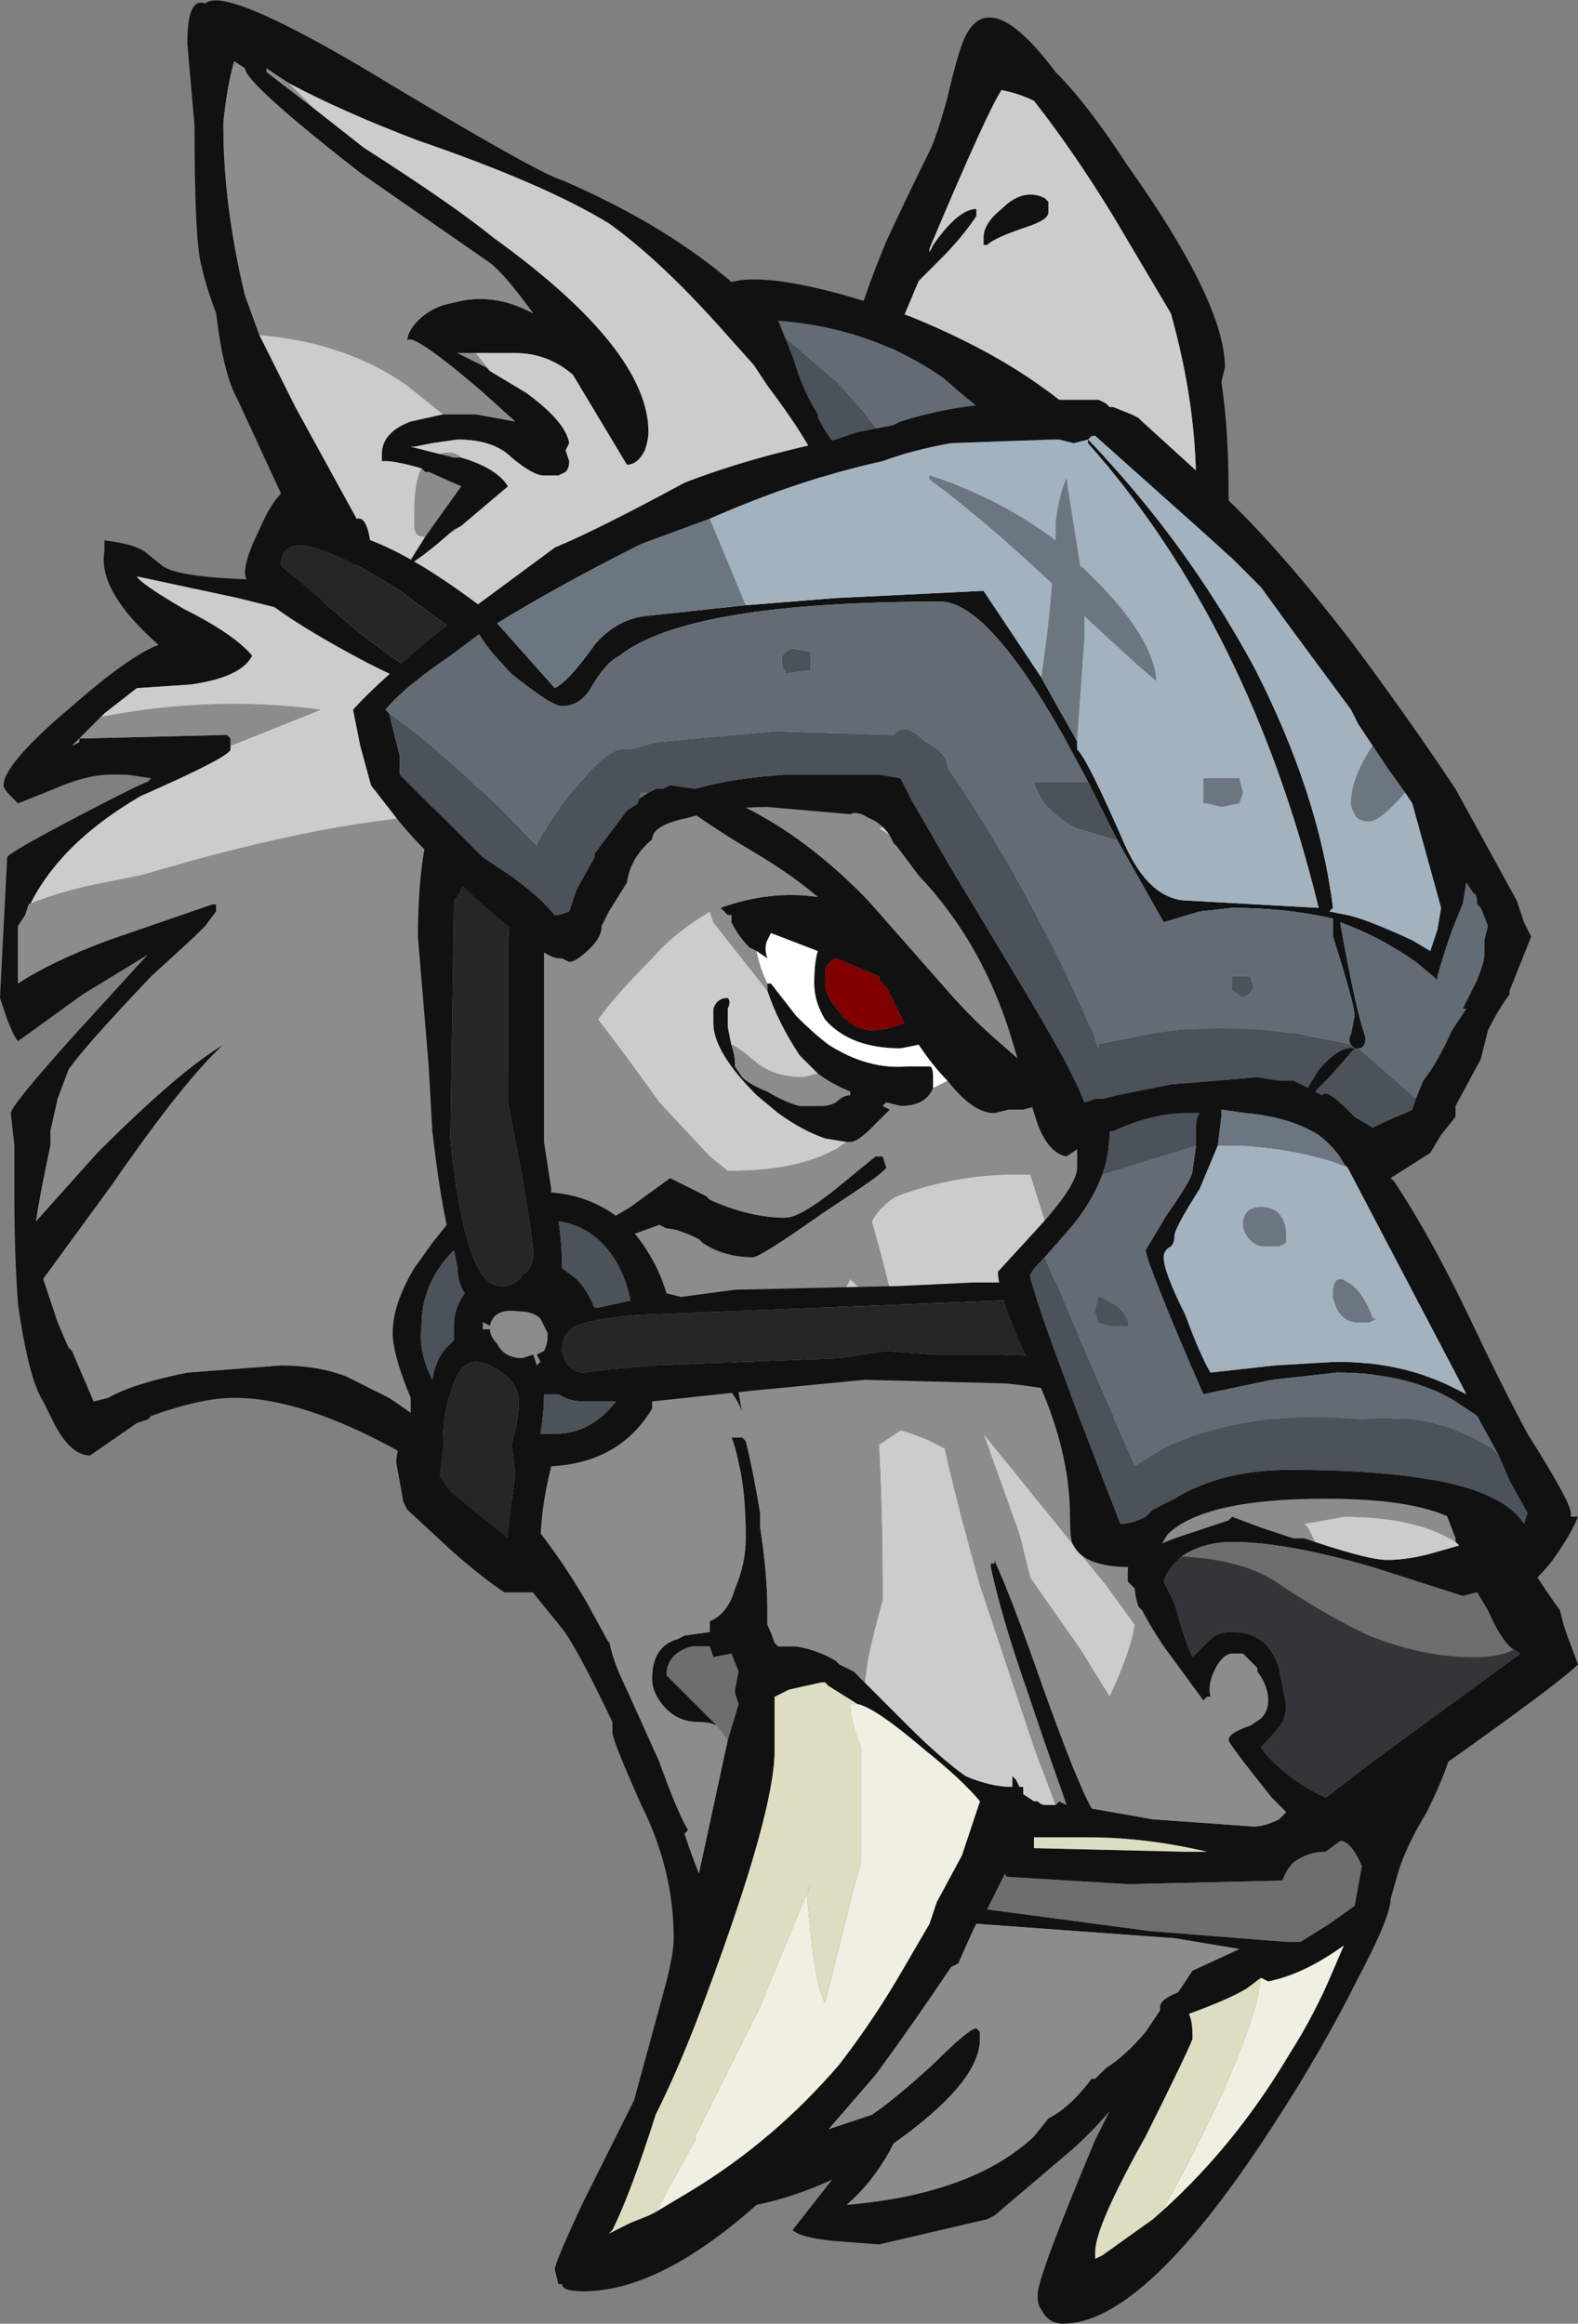 <?xml version="1.0" encoding="UTF-8" standalone="no"?>
<svg xmlns:ffdec="https://www.free-decompiler.com/flash" xmlns:xlink="http://www.w3.org/1999/xlink" ffdec:objectType="shape" height="32.25px" width="21.9px" xmlns="http://www.w3.org/2000/svg">
  <rect width="100%" height="100%" fill="#808080" stroke="none"/>
  <g transform="matrix(1.0, 0.0, 0.0, 1.0, 10.35, 30.45)">
    <path d="M2.8 -29.1 Q2.95 -29.75 3.05 -29.95 3.4 -30.65 4.3 -29.45 4.75 -29.0 5.3 -28.15 6.65 -26.25 6.65 -25.35 L6.6 -25.15 Q6.7 -24.5 6.7 -23.65 6.7 -21.95 7.0 -21.15 L8.1 -13.95 10.35 -9.6 Q10.9 -8.65 11.3 -8.1 L11.35 -7.9 11.4 -7.75 11.55 -7.35 Q11.3 -7.1 9.75 -6.0 9.65 -5.7 9.45 -5.3 9.15 -4.8 9.05 -4.45 L8.95 -4.1 Q8.95 -3.85 8.5 -3.0 8.0 -2.0 7.35 -1.0 5.55 1.8 4.4 1.8 4.2 1.8 4.1 1.6 4.05 1.55 4.05 1.4 4.05 1.15 4.85 -0.75 L5.05 -1.15 Q4.75 -0.8 4.45 -0.55 L3.45 0.3 3.35 0.35 1.85 0.7 1.2 0.65 Q0.75 0.6 0.65 0.5 L1.2 -0.2 Q0.65 0.05 0.15 0.15 -1.2 1.35 -2.25 1.35 -2.55 1.35 -2.55 1.25 L-2.6 1.25 -2.65 1.05 Q-2.65 0.95 -2.25 0.1 L-1.55 -1.3 -1.1 -2.95 Q-1.0 -3.35 -1.0 -3.55 -1.0 -4.5 -1.45 -5.4 -1.85 -6.3 -1.85 -6.4 L-1.85 -6.55 Q-2.35 -7.6 -2.55 -7.85 L-4.05 -9.7 -4.8 -10.3 Q-6.15 -11.05 -7.1 -11.05 -7.55 -11.05 -8.25 -10.8 L-8.3 -10.75 -8.45 -10.7 -9.1 -10.25 Q-9.4 -10.25 -9.65 -10.8 L-9.75 -11.0 Q-9.95 -11.3 -10.1 -12.35 -10.15 -13.05 -10.15 -13.8 L-10.15 -14.55 -10.2 -15.0 Q-10.2 -15.1 -9.35 -16.05 L-8.3 -17.2 -9.2 -16.65 -10.1 -16.0 Q-10.15 -16.05 -10.25 -16.3 L-10.35 -16.6 -10.25 -18.55 Q-10.25 -18.6 -9.4 -19.05 -8.45 -19.55 -8.3 -19.6 L-8.25 -19.65 -8.6 -19.7 -8.8 -19.7 Q-9.15 -19.7 -9.6 -19.5 L-10.1 -19.3 -10.2 -19.4 Q-10.3 -19.5 -10.3 -19.55 -10.3 -19.85 -9.35 -20.65 -8.55 -21.35 -8.15 -21.5 -9.0 -22.25 -8.9 -22.8 L-8.9 -22.95 Q-8.5 -22.9 -8.35 -22.8 L-8.1 -22.6 Q-7.85 -22.4 -6.3 -22.4 L-5.8 -22.7 Q-6.15 -22.95 -6.45 -23.6 L-7.05 -24.9 Q-7.25 -25.25 -7.35 -26.1 -7.5 -26.5 -7.55 -26.75 -7.65 -27.05 -7.65 -28.7 L-7.75 -29.85 Q-7.75 -30.5 -7.5 -30.4 -7.25 -30.65 -5.3 -29.5 -2.9 -28.05 -2.55 -27.95 -1.05 -27.3 -0.1 -26.45 L1.5 -25.8 Q1.6 -26.25 1.95 -27.1 2.3 -27.85 2.55 -28.35 2.65 -28.55 2.8 -29.1 M9.2 -16.6 L6.25 -23.7 Q6.25 -24.85 5.9 -26.1 L5.1 -27.45 Q4.55 -28.35 4.0 -29.05 3.8 -29.15 3.55 -29.2 3.35 -28.9 2.55 -27.0 L2.55 -26.95 2.6 -27.05 Q2.95 -27.55 3.2 -27.55 L3.2 -27.45 Q3.0 -27.15 2.7 -26.85 L2.4 -26.55 2.0 -25.6 3.45 -25.15 Q4.15 -24.7 4.75 -24.05 L5.65 -22.85 Q4.2 -23.9 3.1 -24.9 L0.9 -24.5 -0.35 -25.9 Q-1.2 -26.85 -1.9 -27.35 -2.8 -27.9 -4.55 -28.5 -5.6 -28.9 -6.35 -29.3 L-6.65 -29.5 -6.65 -29.45 -6.0 -28.95 -5.3 -28.4 Q-4.05 -27.6 -3.5 -27.15 -1.35 -25.6 -1.35 -24.45 -1.35 -24.35 -1.4 -24.2 -1.5 -24.0 -1.65 -24.0 L-2.4 -25.25 Q-2.75 -25.55 -3.2 -25.55 L-3.75 -25.55 -4.0 -25.55 -3.6 -25.35 -3.55 -25.3 -3.05 -25.0 Q-2.5 -24.6 -2.45 -24.3 L-2.5 -24.2 -2.45 -24.05 Q-2.45 -23.95 -2.5 -23.9 L-2.6 -23.85 -2.8 -23.85 Q-2.95 -23.85 -3.25 -24.1 -3.5 -24.35 -4.0 -24.35 L-4.35 -24.3 -4.6 -24.25 -4.65 -24.25 -4.25 -24.15 -4.05 -24.1 -3.95 -24.1 Q-3.45 -23.95 -3.3 -23.7 L-3.95 -23.15 -4.05 -23.1 Q-4.5 -22.7 -4.7 -22.6 L-4.45 -23.0 -3.95 -23.7 -4.4 -23.9 -4.45 -23.9 -4.5 -23.95 Q-4.85 -24.05 -5.0 -24.05 L-5.05 -24.05 -5.05 -24.15 Q-5.05 -24.45 -4.65 -24.6 L-4.2 -24.7 -3.75 -24.7 -3.2 -24.6 -3.7 -25.05 Q-4.7 -25.9 -4.7 -25.7 -4.7 -25.85 -4.55 -26.0 -4.35 -26.2 -4.05 -26.25 -3.5 -26.4 -2.95 -26.1 -3.35 -26.65 -3.55 -26.8 L-5.35 -28.05 Q-6.95 -29.3 -6.95 -29.5 L-7.1 -29.6 Q-7.2 -29.25 -7.25 -28.75 L-7.25 -28.7 Q-7.25 -27.6 -6.95 -26.35 L-6.75 -25.8 -6.25 -24.8 -5.4 -23.25 Q-5.25 -23.3 -5.2 -22.85 L-6.05 -21.9 -7.05 -22.15 -8.45 -22.45 Q-8.4 -22.35 -7.8 -22.0 -7.1 -21.65 -6.85 -21.35 -7.0 -21.05 -7.7 -20.95 L-8.45 -20.9 -8.9 -20.55 -8.95 -20.5 -9.35 -20.1 -9.25 -20.15 -9.25 -20.2 -7.2 -20.25 -7.15 -20.2 -7.15 -20.1 -7.15 -20.05 Q-7.15 -19.95 -8.4 -19.4 -9.6 -18.7 -10.0 -17.75 L-10.1 -17.6 -10.1 -16.8 Q-9.65 -17.1 -8.85 -17.4 L-7.4 -17.9 -7.35 -17.9 -7.35 -17.8 -7.5 -17.6 -7.65 -17.45 -8.25 -16.9 Q-9.2 -15.9 -9.4 -15.6 L-9.55 -15.2 -9.65 -14.75 -9.65 -14.55 Q-9.8 -13.85 -9.85 -13.5 L-9.0 -14.45 Q-7.85 -15.6 -7.25 -15.95 -7.8 -15.45 -8.8 -14.0 L-9.75 -12.7 -9.55 -12.1 -9.4 -11.75 -9.35 -11.7 -9.05 -11.0 -8.85 -11.05 Q-8.5 -11.25 -7.75 -11.4 L-6.45 -11.5 Q-5.95 -11.5 -5.55 -11.35 -5.25 -11.2 -4.95 -11.05 -4.5 -10.75 -4.2 -10.5 L-3.95 -10.3 Q-2.95 -9.5 -2.2 -8.2 L-1.9 -7.65 -1.9 -7.7 Q-1.85 -7.4 -1.65 -7.0 L-1.2 -6.0 Q-0.95 -5.3 -0.8 -5.05 L-0.85 -5.0 Q-0.75 -4.7 -0.65 -4.45 L-0.25 -6.3 -0.1 -6.8 -0.15 -6.95 -0.15 -7.0 -0.1 -7.25 -0.2 -7.5 -0.45 -7.45 -0.5 -7.6 -0.75 -7.6 Q-1.1 -7.5 -1.1 -7.2 L-0.4 -6.5 Q-0.5 -6.55 -0.65 -6.55 -1.0 -6.55 -1.2 -6.85 -1.3 -7.0 -1.3 -7.15 -1.3 -7.6 -0.95 -7.7 L-0.85 -7.75 -0.5 -7.8 -0.5 -7.95 Q-0.25 -8.05 -0.15 -8.4 0.0 -8.75 0.0 -9.1 0.0 -9.75 -0.1 -10.15 -0.15 -10.4 -0.2 -10.5 L-0.05 -10.5 0.0 -10.45 Q0.1 -10.05 0.2 -9.45 L0.2 -9.25 Q0.3 -8.6 0.3 -8.1 L0.3 -7.9 Q0.35 -7.8 0.4 -7.65 L0.45 -7.6 0.7 -7.6 Q1.0 -7.55 1.25 -7.4 L1.3 -7.35 1.5 -7.25 1.65 -7.1 2.25 -6.5 Q2.7 -6.05 3.05 -5.8 3.4 -5.65 3.7 -5.65 L3.7 -5.8 3.75 -5.75 3.8 -5.65 3.85 -5.65 3.85 -5.55 4.0 -5.45 4.05 -5.45 Q4.1 -5.4 4.15 -5.4 L4.3 -5.4 4.35 -5.45 4.45 -5.4 4.4 -5.55 Q4.15 -6.25 3.9 -7.0 3.55 -8.0 3.4 -8.7 L3.4 -8.75 3.45 -8.75 3.45 -8.8 Q3.7 -8.25 4.1 -7.1 4.35 -6.4 4.55 -5.9 L4.7 -5.55 4.8 -5.35 5.65 -5.2 7.05 -5.1 Q7.2 -5.1 7.4 -5.2 L7.5 -5.3 7.3 -5.5 Q6.7 -6.25 6.7 -6.3 6.7 -6.4 7.0 -6.5 L7.15 -6.6 Q7.25 -6.7 7.25 -6.85 7.25 -7.05 7.1 -7.25 L7.1 -7.3 6.9 -7.5 6.75 -7.5 Q6.65 -7.5 6.55 -7.35 6.4 -7.1 6.45 -6.9 L6.4 -6.9 6.35 -6.85 5.8 -7.6 Q5.6 -7.9 5.5 -8.1 L5.45 -8.15 Q5.4 -8.3 5.4 -8.4 L5.3 -8.5 5.3 -8.65 Q5.3 -8.75 5.4 -8.8 5.55 -8.95 5.95 -9.1 L6.7 -9.35 6.75 -9.4 7.15 -9.25 7.6 -9.1 7.75 -9.1 7.9 -9.05 Q8.65 -8.8 8.9 -8.8 9.2 -8.8 9.55 -8.9 L9.9 -9.0 9.85 -9.05 9.85 -9.1 9.6 -9.75 9.4 -10.25 6.95 -14.3 7.65 -16.35 7.85 -15.75 9.2 -16.6 M5.75 -16.75 L6.25 -16.2 4.45 -15.2 3.85 -15.05 3.65 -15.05 3.45 -15.0 Q3.15 -15.0 2.8 -15.45 2.6 -15.65 2.4 -15.95 L2.15 -15.9 Q1.45 -15.9 1.1 -16.3 0.95 -16.55 0.95 -16.8 0.95 -17.1 1.0 -17.25 L0.35 -17.5 0.3 -17.4 Q0.25 -17.3 0.3 -17.15 L0.15 -17.25 0.05 -17.3 Q-0.1 -17.45 -0.2 -17.65 L-0.2 -17.75 -0.25 -17.75 -0.35 -17.85 Q0.35 -18.1 1.0 -18.0 0.65 -18.3 0.15 -18.6 -0.95 -19.25 -1.3 -19.65 L-1.25 -19.65 Q0.3 -19.4 1.7 -17.95 L2.8 -16.7 Q3.15 -16.3 3.5 -16.0 L3.9 -15.65 5.75 -16.75 M4.2 -27.5 Q4.2 -27.4 3.9 -27.3 3.45 -27.15 3.35 -27.05 L3.3 -27.05 Q3.3 -27.0 3.3 -27.15 3.3 -27.35 3.55 -27.55 3.85 -27.85 4.15 -27.7 L4.2 -27.65 4.2 -27.5 M1.95 -16.75 L1.85 -16.85 1.85 -16.9 1.25 -17.15 Q1.15 -17.1 1.1 -17.0 L1.1 -16.8 Q1.1 -16.65 1.3 -16.4 1.5 -16.15 1.75 -16.15 1.95 -16.15 2.2 -16.25 L1.95 -16.75 M0.3 -16.8 L0.35 -16.8 0.7 -16.35 Q0.95 -16.1 1.15 -15.95 1.7 -15.6 2.25 -15.65 L2.55 -15.65 Q2.6 -15.65 2.6 -15.5 L2.6 -15.35 Q2.5 -15.1 2.15 -15.1 L1.95 -15.15 1.9 -15.1 2.0 -15.05 1.75 -14.8 Q1.55 -14.6 1.45 -14.6 L1.4 -14.6 1.1 -14.65 Q0.8 -14.75 0.45 -15.0 L0.15 -15.25 Q-0.45 -15.85 -0.45 -16.25 L-0.45 -16.45 Q-0.4 -16.6 -0.25 -16.6 -0.2 -16.55 -0.25 -16.45 L-0.25 -16.2 -0.2 -15.95 Q-0.15 -15.8 -0.15 -15.7 L-0.15 -15.65 -0.05 -15.5 Q0.05 -15.4 0.3 -15.3 0.55 -15.15 0.75 -15.1 L1.05 -15.1 Q1.15 -15.1 1.25 -15.15 1.35 -15.25 1.45 -15.25 L1.45 -15.3 Q1.2 -15.4 1.0 -15.55 L0.75 -15.8 Q0.45 -16.25 0.3 -16.7 L0.3 -16.8 M1.95 -14.25 Q1.95 -14.2 1.5 -13.9 L1.05 -13.6 Q0.2 -13.0 0.1 -13.0 -0.3 -13.0 -0.6 -13.2 L-0.65 -13.25 Q-0.95 -13.4 -1.1 -13.4 L-1.2 -13.45 -1.75 -13.25 -1.85 -13.55 -1.6 -13.7 -1.05 -14.1 -0.55 -13.85 -0.5 -13.8 Q0.05 -13.55 0.55 -13.55 0.75 -13.55 1.25 -13.95 L1.8 -14.4 1.9 -14.4 1.95 -14.25 M4.3 -13.2 L6.2 -14.2 5.45 -14.2 5.35 -14.2 5.35 -14.1 4.95 -12.8 Q5.2 -12.4 5.2 -12.1 L5.05 -10.1 4.95 -10.9 4.95 -11.8 4.9 -11.9 4.65 -12.6 4.4 -12.85 4.3 -13.2 M10.6 -7.6 Q10.45 -7.75 10.3 -8.1 L10.15 -8.35 9.95 -8.3 8.7 -8.7 Q7.5 -9.05 6.75 -9.05 6.35 -9.05 6.05 -8.85 L5.95 -8.75 Q5.85 -8.65 5.8 -8.5 L5.95 -8.2 Q6.1 -7.65 6.2 -7.45 L6.45 -7.7 Q6.55 -7.8 6.75 -7.8 7.25 -7.8 7.4 -7.3 L7.5 -6.8 Q7.5 -6.65 7.45 -6.55 7.35 -6.4 7.15 -6.2 7.35 -5.9 7.85 -5.6 L8.05 -5.5 8.7 -6.0 10.75 -7.5 10.6 -7.6 M-0.2 -11.6 L-0.15 -11.4 -0.05 -10.85 Q-0.1 -11.0 -0.25 -11.2 L-0.3 -11.35 -0.3 -11.6 -0.2 -11.6 M1.55 -6.8 L1.15 -7.05 1.1 -7.1 1.05 -7.1 0.6 -7.0 0.4 -6.9 0.4 -6.15 Q0.4 -5.3 -0.55 -2.75 -0.9 -1.8 -1.25 -1.1 -1.6 0.0 -1.85 0.5 L-1.9 0.55 -1.6 0.4 -1.35 0.3 -1.25 0.25 -0.75 -0.05 Q0.4 -0.75 1.3 -1.8 1.8 -2.45 2.2 -3.15 L2.55 -3.75 2.65 -4.05 3.0 -4.7 3.25 -5.45 Q3.0 -5.75 2.5 -6.15 1.8 -6.75 1.55 -6.8 M4.0 -4.8 L6.1 -4.75 6.4 -4.75 Q5.55 -4.95 4.75 -4.95 L4.0 -4.95 4.0 -4.8 M3.15 -3.65 L2.95 -3.2 2.85 -3.15 Q2.35 -2.4 1.8 -1.65 L1.15 -0.9 1.75 -1.1 Q2.05 -1.3 2.6 -1.8 3.1 -2.3 3.2 -2.3 L3.25 -2.25 3.25 -2.15 Q3.25 -1.55 2.05 -0.7 L2.0 -0.6 Q1.75 -0.15 1.4 0.15 3.15 0.0 4.0 -0.8 L4.2 -1.05 Q4.5 -1.2 4.8 -1.6 L4.85 -1.6 5.0 -1.75 Q5.25 -1.9 5.55 -2.25 L5.75 -2.55 5.75 -2.6 Q5.75 -2.7 6.0 -2.8 L6.2 -3.1 6.85 -3.4 5.95 -3.55 3.2 -3.75 3.15 -3.65 M3.6 -4.45 L3.35 -3.95 5.6 -3.65 7.5 -3.5 7.7 -3.5 8.1 -3.75 8.45 -4.0 8.55 -4.55 Q8.4 -4.9 8.25 -4.9 L8.05 -4.75 Q7.8 -4.75 7.6 -4.6 7.5 -4.5 7.45 -4.35 L5.3 -4.3 3.65 -4.4 Q3.6 -4.4 3.6 -4.45 M5.65 0.35 Q6.75 -0.6 7.55 -1.95 7.9 -2.5 8.15 -3.1 L8.3 -3.45 Q7.75 -3.05 7.25 -2.95 L7.15 -3.0 6.95 -2.85 Q6.7 -2.7 6.15 -2.5 6.2 -2.4 6.2 -2.2 L6.2 -2.15 Q6.1 -1.9 5.55 -0.8 4.85 0.45 4.85 0.8 4.85 1.15 4.85 0.9 L4.95 0.85 5.65 0.35" fill="#111111" fill-rule="evenodd" stroke="none"/>
    <path d="M-6.35 -29.3 Q-5.6 -28.9 -4.55 -28.5 -2.8 -27.9 -1.9 -27.35 -1.2 -26.85 -0.35 -25.9 L0.9 -24.5 3.1 -24.9 Q4.2 -23.9 5.65 -22.85 L4.75 -24.05 Q4.15 -24.7 3.45 -25.15 L2.0 -25.6 2.4 -26.55 2.7 -26.85 Q3.0 -27.15 3.2 -27.45 L3.2 -27.55 Q2.95 -27.55 2.6 -27.05 L2.55 -26.95 2.55 -27.0 Q3.35 -28.9 3.55 -29.2 3.8 -29.15 4.0 -29.05 4.55 -28.35 5.1 -27.45 L5.9 -26.1 Q6.25 -24.85 6.25 -23.7 L9.2 -16.6 7.85 -15.75 7.65 -16.35 6.25 -16.2 5.75 -16.75 2.65 -18.3 Q2.35 -18.65 1.85 -18.95 L2.1 -19.05 -1.95 -20.15 -2.45 -18.6 Q-2.9 -18.6 -3.3 -15.55 L-3.6 -17.75 -3.7 -18.0 -3.55 -19.15 Q-5.15 -19.2 -7.7 -18.5 L-8.4 -18.3 -8.9 -18.2 Q-9.45 -18.1 -9.95 -17.9 L-10.0 -17.75 Q-9.6 -18.7 -8.4 -19.4 -7.15 -19.95 -7.15 -20.05 L-7.15 -20.1 -5.9 -20.6 Q-7.4 -20.8 -8.95 -20.5 L-8.9 -20.55 -8.45 -20.9 -7.7 -20.95 Q-7.0 -21.05 -6.85 -21.35 -7.1 -21.65 -7.8 -22.0 -8.4 -22.35 -8.45 -22.45 L-7.05 -22.15 -6.05 -21.9 -5.2 -22.85 Q-5.25 -23.3 -5.4 -23.25 L-6.25 -24.8 -6.75 -25.8 Q-5.55 -25.7 -4.7 -25.1 L-4.2 -24.7 -4.65 -24.6 Q-5.05 -24.45 -5.05 -24.15 L-5.05 -24.05 -5.0 -24.05 Q-4.85 -24.05 -4.5 -23.95 -4.6 -23.75 -4.6 -23.35 L-4.6 -23.15 Q-4.6 -23.0 -4.45 -23.0 L-4.7 -22.6 Q-4.5 -22.7 -4.05 -23.1 L-4.1 -23.05 -3.95 -23.15 -3.3 -23.7 Q-3.45 -23.95 -3.95 -24.1 L-4.05 -24.1 -3.95 -24.1 Q-4.05 -24.2 -4.25 -24.15 L-4.65 -24.25 -4.6 -24.25 -4.35 -24.3 -4.0 -24.35 Q-3.5 -24.35 -3.25 -24.1 -2.95 -23.85 -2.8 -23.85 L-2.6 -23.85 -2.5 -23.9 Q-2.45 -23.95 -2.45 -24.05 L-2.5 -24.2 -2.45 -24.3 Q-2.5 -24.6 -3.05 -25.0 L-3.55 -25.3 -3.75 -25.55 -3.2 -25.55 Q-2.75 -25.55 -2.4 -25.25 L-1.65 -24.0 Q-1.5 -24.0 -1.4 -24.2 -1.35 -24.35 -1.35 -24.45 -1.35 -25.6 -3.5 -27.15 -4.05 -27.6 -5.3 -28.4 L-6.0 -28.95 -6.35 -29.3 M4.2 -27.5 L4.2 -27.65 4.15 -27.7 Q3.85 -27.85 3.55 -27.55 3.3 -27.35 3.3 -27.15 3.3 -27.0 3.3 -27.05 L3.35 -27.05 Q3.45 -27.15 3.9 -27.3 4.2 -27.4 4.2 -27.5 M1.85 -16.9 L1.85 -16.85 1.95 -16.75 1.85 -16.85 1.85 -16.9 M0.3 -16.7 Q0.45 -16.25 0.75 -15.8 L1.0 -15.55 0.8 -15.5 Q0.4 -15.5 0.15 -15.7 -0.15 -15.95 -0.2 -15.95 L-0.25 -16.2 -0.25 -16.45 Q-0.2 -16.55 -0.25 -16.6 -0.4 -16.6 -0.45 -16.45 L-0.45 -16.25 Q-0.45 -15.85 0.15 -15.25 L0.45 -15.0 Q0.8 -14.75 1.1 -14.65 L1.4 -14.6 1.25 -14.5 Q0.7 -14.2 -0.2 -14.2 L-0.25 -14.2 -0.5 -14.4 -1.2 -15.15 Q-1.7 -15.85 -2.05 -16.3 -1.8 -16.65 -1.3 -17.15 -1.0 -17.5 -0.5 -17.8 L-0.45 -17.65 0.3 -16.7 M6.2 -14.2 L6.95 -14.3 9.4 -10.25 5.35 -14.1 5.35 -14.2 5.45 -14.2 6.2 -14.2 M7.9 -9.05 L7.8 -9.25 7.75 -9.3 8.3 -9.4 Q9.3 -9.4 9.85 -9.05 L9.9 -9.0 9.55 -8.9 Q9.2 -8.8 8.9 -8.8 8.65 -8.8 7.9 -9.05 M4.95 -11.8 L4.55 -11.9 Q3.95 -12.05 3.2 -12.05 L2.05 -12.35 1.9 -12.95 1.75 -13.5 Q1.8 -13.6 1.9 -13.7 2.0 -13.8 2.1 -13.85 2.9 -14.15 3.75 -14.15 L3.95 -14.15 4.2 -13.35 4.3 -13.2 4.4 -12.85 Q4.7 -11.9 4.9 -11.9 L4.95 -11.8 M3.15 -10.7 L3.15 -10.7 M-0.2 -11.6 L0.1 -11.7 Q1.2 -12.1 1.45 -12.7 L1.85 -12.3 -0.15 -11.4 -0.2 -11.6 M-0.3 -11.35 L-0.3 -11.6 -0.3 -11.35 M1.65 -7.1 L1.7 -7.45 Q1.75 -7.7 1.9 -8.25 1.9 -9.45 1.85 -10.35 L1.85 -10.4 Q2.0 -10.5 2.15 -10.6 2.5 -10.5 2.75 -10.35 L2.75 -10.4 Q2.9 -9.7 3.25 -8.45 L4.0 -6.2 4.3 -5.4 4.15 -5.4 Q4.1 -5.4 4.05 -5.45 L4.0 -5.45 3.85 -5.55 3.85 -5.65 3.8 -5.65 3.75 -5.75 3.7 -5.8 3.7 -5.65 Q3.4 -5.65 3.05 -5.8 2.7 -6.05 2.25 -6.5 L1.65 -7.1 M3.8 -9.15 L3.3 -10.55 5.0 -8.45 5.4 -7.9 Q5.35 -7.55 5.05 -6.9 L4.65 -7.55 3.95 -8.55 3.8 -9.15" fill="#cccccc" fill-rule="evenodd" stroke="none"/>
    <path d="M1.85 -16.9 L1.85 -16.85 1.95 -16.75 2.2 -16.25 Q1.95 -16.15 1.75 -16.15 1.5 -16.15 1.3 -16.4 1.1 -16.65 1.1 -16.8 L1.1 -17.0 Q1.15 -17.1 1.25 -17.15 L1.85 -16.9" fill="#800000" fill-rule="evenodd" stroke="none"/>
    <path d="M-6.35 -29.3 L-6.0 -28.95 -6.65 -29.45 -6.65 -29.5 -6.35 -29.3 M-3.75 -25.55 L-3.55 -25.3 -3.6 -25.35 -4.0 -25.55 -3.75 -25.55 M-4.25 -24.15 Q-4.05 -24.2 -3.95 -24.1 L-4.05 -24.1 -4.25 -24.15 M-3.95 -23.15 L-4.1 -23.05 -4.05 -23.1 -3.95 -23.15 M-4.45 -23.0 Q-4.6 -23.0 -4.6 -23.15 L-4.6 -23.35 Q-4.6 -23.75 -4.5 -23.95 L-4.45 -23.9 -4.4 -23.9 -3.95 -23.7 -4.45 -23.0 M-4.2 -24.7 L-4.7 -25.1 Q-5.55 -25.7 -6.75 -25.8 L-6.95 -26.35 Q-7.25 -27.6 -7.25 -28.7 L-7.25 -28.75 Q-7.2 -29.25 -7.1 -29.6 L-6.95 -29.5 Q-6.95 -29.3 -5.35 -28.05 L-3.55 -26.8 Q-3.35 -26.65 -2.95 -26.1 -3.5 -26.4 -4.05 -26.25 -4.35 -26.2 -4.55 -26.0 -4.7 -25.85 -4.7 -25.7 -4.7 -25.9 -3.7 -25.05 L-3.2 -24.6 -3.75 -24.7 -4.2 -24.7 M-8.95 -20.5 Q-7.4 -20.8 -5.9 -20.6 L-7.15 -20.1 -7.15 -20.2 -7.2 -20.25 -9.25 -20.2 -9.25 -20.15 -9.35 -20.1 -8.95 -20.5 M-10.0 -17.75 L-9.95 -17.9 Q-9.45 -18.1 -8.9 -18.2 L-8.4 -18.3 -7.7 -18.5 Q-5.15 -19.2 -3.55 -19.15 L-3.7 -18.0 -3.6 -17.75 -3.3 -15.55 Q-2.9 -18.6 -2.45 -18.6 L-1.95 -20.15 2.1 -19.05 1.85 -18.95 Q2.35 -18.65 2.65 -18.3 L5.75 -16.75 3.9 -15.65 3.5 -16.0 Q3.15 -16.3 2.8 -16.7 L1.7 -17.95 Q0.3 -19.4 -1.25 -19.65 L-1.3 -19.65 Q-0.95 -19.25 0.15 -18.6 0.65 -18.3 1.0 -18.0 0.35 -18.1 -0.35 -17.85 L-0.25 -17.75 -0.2 -17.75 -0.2 -17.65 Q-0.1 -17.45 0.05 -17.3 L0.15 -17.25 Q0.2 -17.0 0.3 -16.8 L0.3 -16.7 -0.45 -17.65 -0.5 -17.8 Q-1.0 -17.5 -1.3 -17.15 -1.8 -16.65 -2.05 -16.3 -1.7 -15.85 -1.2 -15.15 L-0.5 -14.4 -0.25 -14.2 -0.2 -14.2 Q0.7 -14.2 1.25 -14.5 L1.4 -14.6 1.45 -14.6 Q1.55 -14.6 1.75 -14.8 L2.0 -15.05 1.9 -15.1 1.95 -15.15 2.15 -15.1 Q2.5 -15.1 2.6 -15.35 2.7 -15.4 2.8 -15.45 3.15 -15.0 3.45 -15.0 L3.65 -15.05 3.85 -15.05 4.45 -15.2 6.25 -16.2 7.65 -16.35 6.95 -14.3 6.2 -14.2 4.3 -13.2 4.2 -13.35 3.95 -14.15 3.75 -14.15 Q2.9 -14.15 2.1 -13.85 2.0 -13.8 1.9 -13.7 1.8 -13.6 1.75 -13.5 L1.9 -12.95 2.05 -12.35 3.2 -12.05 Q3.95 -12.05 4.55 -11.9 L4.95 -11.8 4.95 -10.9 5.05 -10.1 5.2 -12.1 Q5.2 -12.4 4.95 -12.8 L5.35 -14.1 9.4 -10.25 9.6 -9.75 9.85 -9.1 9.85 -9.05 Q9.3 -9.4 8.3 -9.4 L7.75 -9.3 7.8 -9.25 7.9 -9.05 7.75 -9.1 7.6 -9.1 7.15 -9.25 6.75 -9.4 6.7 -9.35 5.95 -9.1 Q5.55 -8.95 5.4 -8.8 5.3 -8.75 5.3 -8.65 L5.3 -8.5 5.4 -8.4 Q5.4 -8.3 5.45 -8.15 L5.5 -8.1 Q5.6 -7.9 5.8 -7.6 L6.35 -6.85 6.4 -6.9 6.45 -6.9 Q6.4 -7.1 6.55 -7.35 6.65 -7.5 6.75 -7.5 L6.9 -7.5 7.1 -7.3 7.1 -7.25 Q7.25 -7.05 7.25 -6.85 7.25 -6.7 7.15 -6.6 L7.0 -6.5 Q6.7 -6.4 6.7 -6.3 6.7 -6.25 7.3 -5.5 L7.5 -5.3 7.4 -5.2 Q7.2 -5.1 7.05 -5.1 L5.65 -5.2 4.8 -5.35 4.7 -5.55 4.55 -5.9 Q4.35 -6.4 4.1 -7.1 3.7 -8.25 3.45 -8.8 L3.45 -8.75 3.4 -8.75 3.4 -8.7 Q3.55 -8.0 3.9 -7.0 4.15 -6.25 4.4 -5.55 L4.45 -5.4 4.35 -5.45 4.3 -5.4 4.0 -6.2 3.25 -8.45 Q2.9 -9.7 2.75 -10.4 L2.75 -10.35 Q2.5 -10.5 2.15 -10.6 2.0 -10.5 1.85 -10.4 L1.85 -10.35 Q1.9 -9.45 1.9 -8.25 1.75 -7.7 1.7 -7.45 L1.65 -7.1 1.5 -7.25 1.3 -7.35 1.25 -7.4 Q1.0 -7.55 0.7 -7.6 L0.45 -7.6 0.4 -7.65 Q0.35 -7.8 0.3 -7.9 L0.3 -8.1 Q0.3 -8.6 0.2 -9.25 L0.2 -9.45 Q0.1 -10.05 0.0 -10.45 L-0.05 -10.5 -0.2 -10.5 Q-0.15 -10.4 -0.1 -10.15 0.0 -9.75 0.0 -9.1 0.0 -8.75 -0.15 -8.4 -0.25 -8.05 -0.5 -7.95 L-0.5 -7.8 -0.85 -7.75 -0.95 -7.7 Q-1.3 -7.6 -1.3 -7.15 -1.3 -7.0 -1.2 -6.85 -1.0 -6.55 -0.65 -6.55 -0.5 -6.55 -0.4 -6.5 L-0.25 -6.3 -0.65 -4.45 Q-0.75 -4.7 -0.85 -5.0 L-0.8 -5.05 Q-0.95 -5.3 -1.2 -6.0 L-1.65 -7.0 Q-1.85 -7.4 -1.9 -7.7 L-1.9 -7.65 -2.2 -8.2 Q-2.95 -9.5 -3.95 -10.3 L-4.2 -10.5 Q-4.5 -10.75 -4.95 -11.05 -5.25 -11.2 -5.55 -11.35 -5.95 -11.5 -6.45 -11.5 L-7.75 -11.4 Q-8.5 -11.25 -8.85 -11.05 L-9.05 -11.0 -9.35 -11.7 -9.4 -11.75 -9.55 -12.1 -9.75 -12.7 -8.8 -14.0 Q-7.8 -15.45 -7.25 -15.95 -7.85 -15.6 -9.0 -14.45 L-9.85 -13.5 Q-9.8 -13.85 -9.65 -14.55 L-9.65 -14.75 -9.55 -15.2 -9.4 -15.6 Q-9.2 -15.9 -8.25 -16.9 L-7.65 -17.45 -7.5 -17.6 -7.35 -17.8 -7.35 -17.9 -7.4 -17.9 -8.85 -17.4 Q-9.65 -17.1 -10.1 -16.8 L-10.1 -17.6 -10.0 -17.75 M7.85 -15.75 L9.2 -16.6 7.85 -15.75 M1.0 -15.55 Q1.2 -15.4 1.45 -15.3 L1.45 -15.25 Q1.35 -15.25 1.25 -15.15 1.15 -15.1 1.05 -15.1 L0.75 -15.1 Q0.55 -15.15 0.3 -15.3 0.05 -15.4 -0.05 -15.5 L-0.15 -15.65 -0.15 -15.7 Q-0.15 -15.8 -0.2 -15.95 -0.15 -15.95 0.15 -15.7 0.4 -15.5 0.8 -15.5 L1.0 -15.55 M1.95 -14.25 L1.9 -14.4 1.8 -14.4 1.25 -13.95 Q0.75 -13.55 0.55 -13.55 0.05 -13.55 -0.5 -13.8 L-0.55 -13.85 -1.05 -14.1 -1.6 -13.7 -1.85 -13.55 -1.75 -13.25 -1.2 -13.45 -1.1 -13.4 Q-0.95 -13.4 -0.65 -13.25 L-0.6 -13.2 Q-0.3 -13.0 0.1 -13.0 0.2 -13.0 1.05 -13.6 L1.5 -13.9 Q1.95 -14.2 1.95 -14.25 M5.45 -14.2 L5.35 -14.2 5.45 -14.2 M4.4 -12.85 L4.65 -12.6 4.9 -11.9 Q4.7 -11.9 4.4 -12.85 M3.15 -10.7 L3.15 -10.7 M-0.15 -11.4 L1.85 -12.3 1.45 -12.7 Q1.2 -12.1 0.1 -11.7 L-0.2 -11.6 -0.3 -11.6 -0.3 -11.35 -0.25 -11.2 Q-0.1 -11.0 -0.05 -10.85 L-0.15 -11.4 M3.8 -9.15 L3.95 -8.55 4.65 -7.55 5.05 -6.9 Q5.35 -7.55 5.4 -7.9 L5.0 -8.45 3.3 -10.55 3.8 -9.15 M3.15 -3.65 L3.2 -3.75 5.95 -3.55 6.85 -3.4 6.2 -3.1 6.0 -2.8 Q5.75 -2.7 5.75 -2.6 L5.75 -2.55 5.55 -2.25 Q5.25 -1.9 5.0 -1.75 L4.85 -1.6 4.8 -1.6 Q4.5 -1.2 4.2 -1.05 L4.0 -0.8 Q3.15 0.0 1.4 0.15 1.75 -0.15 2.0 -0.6 L2.05 -0.7 Q3.25 -1.55 3.25 -2.15 L3.25 -2.25 3.2 -2.3 Q3.1 -2.3 2.6 -1.8 2.05 -1.3 1.75 -1.1 L1.15 -0.9 1.8 -1.65 Q2.35 -2.4 2.85 -3.15 L2.95 -3.2 3.15 -3.65" fill="#8c8c8c" fill-rule="evenodd" stroke="none"/>
    <path d="M0.15 -17.25 L0.3 -17.15 Q0.25 -17.3 0.3 -17.4 L0.35 -17.5 1.0 -17.25 Q0.95 -17.1 0.95 -16.8 0.95 -16.55 1.1 -16.3 1.45 -15.9 2.15 -15.9 L2.4 -15.95 Q2.6 -15.65 2.8 -15.45 2.7 -15.4 2.6 -15.35 L2.6 -15.5 Q2.6 -15.65 2.55 -15.65 L2.25 -15.65 Q1.7 -15.6 1.15 -15.95 0.95 -16.1 0.7 -16.35 L0.35 -16.8 0.3 -16.8 Q0.2 -17.0 0.15 -17.25" fill="#ffffff" fill-rule="evenodd" stroke="none"/>
    <path d="M6.05 -8.85 Q6.35 -9.05 6.75 -9.05 7.5 -9.05 8.7 -8.7 L9.95 -8.3 10.15 -8.35 10.3 -8.1 Q10.45 -7.75 10.6 -7.6 L10.65 -7.55 Q10.45 -7.45 10.1 -7.45 9.4 -7.45 8.65 -7.75 8.1 -8.0 7.35 -8.5 6.9 -8.8 6.05 -8.85 M-0.4 -6.5 L-1.1 -7.2 Q-1.1 -7.5 -0.75 -7.6 L-0.5 -7.6 -0.45 -7.45 -0.2 -7.5 -0.1 -7.25 -0.15 -7.0 -0.15 -6.95 -0.1 -6.8 -0.25 -6.3 -0.4 -6.5 M3.6 -4.45 Q3.6 -4.4 3.65 -4.4 L5.3 -4.3 7.45 -4.35 Q7.5 -4.5 7.6 -4.6 7.8 -4.75 8.05 -4.75 L8.25 -4.9 Q8.4 -4.9 8.55 -4.55 L8.45 -4.0 8.1 -3.75 7.7 -3.5 7.5 -3.5 5.6 -3.65 3.35 -3.95 3.6 -4.45" fill="#6e6e6e" fill-rule="evenodd" stroke="none"/>
    <path d="M-1.25 0.25 L-0.7 -0.75 -0.7 -0.8 Q-0.25 -1.7 0.2 -2.6 L0.9 -4.3 0.85 -4.15 Q0.95 -2.9 1.1 -2.65 L1.5 -4.25 1.6 -4.6 1.6 -6.2 Q1.45 -6.55 1.45 -6.8 L1.55 -6.8 Q1.8 -6.75 2.5 -6.15 3.0 -5.75 3.25 -5.45 L3.0 -4.7 2.65 -4.05 2.55 -3.75 2.2 -3.15 Q1.8 -2.45 1.3 -1.8 0.4 -0.75 -0.75 -0.05 L-1.25 0.25 M7.15 -3.0 L7.25 -2.95 Q7.75 -3.05 8.3 -3.45 L8.15 -3.1 Q7.9 -2.5 7.55 -1.95 6.75 -0.6 5.65 0.35 L5.8 0.2 Q6.8 -1.6 7.1 -2.7 L7.15 -3.0" fill="#efefe2" fill-rule="evenodd" stroke="none"/>
    <path d="M-1.25 0.25 L-1.35 0.3 -1.6 0.4 -1.9 0.55 -1.85 0.5 Q-1.6 0.0 -1.25 -1.1 -0.9 -1.8 -0.55 -2.75 0.4 -5.3 0.4 -6.15 L0.4 -6.9 0.6 -7.0 1.05 -7.1 1.1 -7.1 1.15 -7.05 1.55 -6.8 1.45 -6.8 Q1.45 -6.55 1.6 -6.2 L1.6 -4.6 1.5 -4.25 1.1 -2.65 Q0.95 -2.9 0.85 -4.15 L0.9 -4.3 0.2 -2.6 Q-0.25 -1.7 -0.7 -0.8 L-0.7 -0.75 -1.25 0.25 M4.0 -4.8 L4.0 -4.95 4.75 -4.95 Q5.55 -4.95 6.4 -4.75 L6.1 -4.75 4.0 -4.8 M7.15 -3.0 L7.1 -2.7 Q6.8 -1.6 5.8 0.2 L5.65 0.35 4.95 0.85 4.85 0.9 Q4.85 1.15 4.85 0.8 4.85 0.45 5.55 -0.8 6.1 -1.9 6.2 -2.15 L6.2 -2.2 Q6.2 -2.4 6.15 -2.5 6.7 -2.7 6.95 -2.85 L7.15 -3.0" fill="#ddddc1" fill-rule="evenodd" stroke="none"/>
    <path d="M6.05 -8.85 Q6.9 -8.8 7.35 -8.5 8.1 -8.0 8.65 -7.75 9.4 -7.45 10.1 -7.45 10.45 -7.45 10.65 -7.55 L10.6 -7.6 10.75 -7.5 8.7 -6.0 8.05 -5.5 7.85 -5.6 Q7.35 -5.9 7.15 -6.2 7.35 -6.4 7.45 -6.55 7.5 -6.65 7.5 -6.8 L7.4 -7.3 Q7.25 -7.8 6.75 -7.8 6.55 -7.8 6.45 -7.7 L6.2 -7.45 Q6.1 -7.65 5.95 -8.2 L5.8 -8.5 Q5.85 -8.65 5.95 -8.75 L6.05 -8.85" fill="#353438" fill-rule="evenodd" stroke="none"/>
    <path d="M2.3 -26.05 Q3.4 -25.6 4.15 -25.05 5.0 -24.45 5.0 -23.9 L1.05 -23.8 Q1.05 -24.1 0.3 -25.1 -0.4 -26.15 -0.4 -26.3 -0.4 -26.65 0.45 -26.55 1.2 -26.45 2.3 -26.05 M2.5 -23.6 L4.2 -24.15 Q3.65 -24.4 2.75 -25.2 1.75 -25.9 0.45 -26.0 L0.55 -25.75 0.65 -25.5 Q0.8 -25.0 1.0 -24.7 L1.0 -24.65 Q1.55 -23.65 2.5 -23.6 M7.45 -11.95 L5.1 -11.0 Q4.15 -11.2 3.6 -11.25 L1.65 -11.3 0.1 -11.15 -1.3 -11.0 -1.3 -10.9 Q-1.75 -10.15 -2.7 -10.1 -2.85 -9.5 -2.85 -9.0 -2.85 -8.95 -2.9 -8.85 L-2.7 -8.65 -2.9 -8.35 -3.35 -8.35 Q-3.65 -8.55 -4.05 -8.9 L-4.7 -9.5 -4.75 -9.6 -4.85 -10.15 -4.85 -10.2 -4.75 -10.75 -4.65 -10.6 -4.65 -11.05 Q-4.9 -11.65 -4.9 -11.95 -4.9 -12.35 -4.6 -12.85 L-4.35 -13.2 -4.15 -13.45 Q-4.25 -13.9 -4.35 -14.75 L-4.4 -15.65 -4.55 -17.45 Q-4.55 -18.9 -4.15 -19.65 L-2.8 -19.15 -2.8 -14.6 -2.7 -13.95 -2.7 -13.9 Q-2.05 -13.85 -1.6 -13.4 -1.25 -13.0 -1.1 -12.5 L-0.9 -12.45 -0.15 -12.55 2.05 -12.6 2.1 -12.6 3.15 -12.65 5.2 -12.65 5.6 -12.4 3.55 -12.4 -1.5 -12.2 Q-2.1 -12.15 -2.35 -12.05 -2.55 -11.95 -2.55 -11.7 L-2.5 -11.55 Q-2.4 -11.4 -2.25 -11.4 L-1.85 -11.45 -1.25 -11.5 1.3 -11.6 1.95 -11.7 2.6 -11.65 3.55 -11.65 6.3 -11.55 7.45 -11.95 M-5.35 -23.0 Q-4.7 -22.8 -3.7 -22.05 L-3.2 -20.45 Q-3.65 -20.45 -5.25 -21.25 -6.95 -22.15 -6.95 -22.5 -6.95 -22.7 -6.75 -23.1 -6.6 -23.45 -6.45 -23.6 -6.0 -23.95 -5.75 -23.55 -5.45 -23.05 -5.35 -23.0 M-3.75 -18.95 Q-3.9 -18.05 -4.05 -17.95 L-4.1 -14.65 Q-4.05 -14.1 -3.95 -13.6 -3.75 -12.6 -3.4 -12.6 -3.2 -12.6 -3.1 -12.75 -2.95 -12.85 -2.95 -13.05 -2.95 -13.2 -3.1 -14.1 L-3.3 -15.15 -3.3 -17.4 -3.25 -18.05 -3.75 -18.95 M-3.3 -20.85 L-3.1 -21.0 -4.8 -22.25 Q-6.45 -23.3 -6.45 -22.6 L-5.4 -21.7 Q-4.2 -20.75 -3.6 -20.75 L-3.3 -20.85 M-2.55 -12.85 L-2.35 -12.7 Q-2.2 -12.55 -2.1 -12.3 L-2.05 -12.3 -1.6 -12.4 Q-1.7 -12.9 -2.0 -13.2 -2.25 -13.45 -2.6 -13.5 -2.55 -13.2 -2.55 -12.85 M-2.85 -12.15 Q-2.95 -12.25 -3.15 -12.25 -3.5 -12.3 -3.55 -12.05 L-3.65 -12.1 -3.65 -12.0 -3.55 -12.0 Q-3.55 -11.9 -3.45 -11.8 -3.35 -11.6 -3.1 -11.6 L-2.95 -11.65 -2.9 -11.5 -2.85 -11.55 -2.9 -11.65 -2.8 -11.7 Q-2.75 -11.8 -2.75 -11.9 L-2.75 -11.95 Q-2.8 -12.05 -2.85 -12.15 M-2.65 -11.1 L-2.8 -11.1 Q-2.8 -10.85 -2.85 -10.55 L-2.65 -10.55 Q-2.15 -10.55 -1.8 -11.0 L-2.25 -11.0 Q-2.45 -11.0 -2.6 -11.1 L-2.65 -11.1 M-4.0 -12.85 L-4.05 -13.1 Q-4.5 -12.65 -4.5 -12.05 -4.55 -11.7 -4.35 -11.3 -4.3 -11.6 -4.15 -11.75 L-4.05 -11.85 -4.05 -12.05 Q-4.05 -12.3 -3.9 -12.5 -4.0 -12.65 -4.0 -12.85 M-3.55 -11.5 Q-3.95 -11.7 -4.1 -11.1 -4.2 -10.85 -4.2 -10.4 L-4.25 -9.95 -4.1 -9.75 Q-3.75 -9.45 -3.3 -9.1 L-3.3 -9.15 -3.2 -10.0 -3.25 -10.4 Q-3.15 -10.75 -3.15 -11.0 -3.15 -11.3 -3.55 -11.5" fill="#111111" fill-rule="evenodd" stroke="none"/>
    <path d="M2.5 -23.6 Q1.95 -24.4 1.25 -25.15 L0.55 -25.75 0.45 -26.0 Q1.75 -25.9 2.75 -25.2 3.65 -24.4 4.2 -24.15 L2.5 -23.6" fill="#636c75" fill-rule="evenodd" stroke="none"/>
    <path d="M5.6 -12.4 L7.45 -11.95 6.3 -11.55 3.55 -11.65 2.6 -11.65 1.95 -11.7 1.3 -11.6 -1.25 -11.5 -1.85 -11.45 -2.25 -11.4 Q-2.4 -11.4 -2.5 -11.55 L-2.55 -11.7 Q-2.55 -11.95 -2.35 -12.05 -2.1 -12.15 -1.5 -12.2 L3.55 -12.4 5.6 -12.4 M-3.3 -20.85 L-3.6 -20.75 Q-4.2 -20.75 -5.4 -21.7 L-6.45 -22.6 Q-6.45 -23.3 -4.8 -22.25 L-3.1 -21.0 -3.3 -20.85 M-3.75 -18.95 L-3.25 -18.05 -3.3 -17.4 -3.3 -15.15 -3.1 -14.1 Q-2.95 -13.2 -2.95 -13.05 -2.95 -12.85 -3.1 -12.75 -3.2 -12.6 -3.4 -12.6 -3.75 -12.6 -3.95 -13.6 -4.05 -14.1 -4.1 -14.65 L-4.05 -17.95 Q-3.9 -18.05 -3.75 -18.95 M-3.55 -11.5 Q-3.15 -11.3 -3.15 -11.0 -3.15 -10.75 -3.25 -10.4 L-3.2 -10.0 -3.3 -9.15 -3.3 -9.1 Q-3.75 -9.45 -4.1 -9.75 L-4.25 -9.95 -4.2 -10.4 Q-4.2 -10.85 -4.1 -11.1 -3.95 -11.7 -3.55 -11.5" fill="#262626" fill-rule="evenodd" stroke="none"/>
    <path d="M0.55 -25.75 L1.25 -25.15 Q1.95 -24.4 2.5 -23.6 1.55 -23.65 1.0 -24.65 L1.0 -24.7 Q0.8 -25.0 0.65 -25.5 L0.55 -25.75 M-2.55 -12.85 Q-2.55 -13.2 -2.6 -13.5 -2.25 -13.45 -2.0 -13.2 -1.7 -12.9 -1.6 -12.4 L-2.05 -12.3 -2.1 -12.3 Q-2.2 -12.55 -2.35 -12.7 L-2.55 -12.85 M-2.65 -11.1 L-2.6 -11.1 Q-2.45 -11.0 -2.25 -11.0 L-1.8 -11.0 Q-2.15 -10.55 -2.65 -10.55 L-2.85 -10.55 Q-2.8 -10.85 -2.8 -11.1 L-2.65 -11.1 M-4.0 -12.85 Q-4.0 -12.65 -3.9 -12.5 -4.05 -12.3 -4.05 -12.05 L-4.05 -11.85 -4.15 -11.75 Q-4.3 -11.6 -4.35 -11.3 -4.55 -11.7 -4.5 -12.05 -4.5 -12.65 -4.05 -13.1 L-4.0 -12.85" fill="#4b5259" fill-rule="evenodd" stroke="none"/>
    <path d="M8.8 -19.95 L8.5 -20.4 8.4 -20.6 7.55 -21.75 7.15 -22.3 6.75 -22.7 6.25 -23.15 4.85 -24.4 4.8 -24.4 4.75 -24.35 Q6.1 -22.95 7.05 -21.2 7.95 -19.45 8.15 -17.85 L8.1 -17.8 8.35 -17.75 Q8.6 -17.7 9.25 -17.4 L9.5 -17.25 9.6 -17.55 9.65 -17.85 9.25 -19.3 9.15 -19.45 8.9 -19.8 8.8 -19.95 M8.4 -21.55 Q9.15 -20.55 9.85 -19.5 L10.7 -17.95 10.8 -17.65 10.9 -17.45 10.6 -16.7 10.6 -16.65 Q10.45 -16.45 10.3 -16.15 L10.2 -15.75 9.85 -15.1 9.85 -14.95 9.65 -14.7 9.5 -14.45 8.95 -14.1 9.0 -14.05 Q9.5 -13.3 10.05 -12.15 10.5 -11.2 10.85 -10.55 11.45 -9.6 11.45 -9.45 L11.45 -9.4 11.55 -9.4 Q11.45 -9.15 11.2 -8.8 10.85 -8.35 10.6 -8.35 L10.45 -8.35 10.35 -8.45 10.35 -8.7 10.15 -9.1 Q9.75 -9.65 8.05 -9.65 6.35 -9.65 5.85 -9.15 5.6 -8.7 5.35 -8.7 4.7 -8.7 4.55 -9.0 4.5 -9.05 4.5 -9.4 4.5 -10.35 4.0 -11.4 3.5 -12.45 3.5 -12.8 L4.05 -13.4 Q4.6 -14.0 4.6 -14.25 L4.6 -14.5 4.45 -14.4 Q4.2 -14.45 4.05 -14.85 3.95 -15.15 3.7 -16.0 3.3 -17.35 2.4 -18.3 L2.1 -18.7 2.05 -18.75 Q1.95 -19.0 1.7 -19.1 1.55 -19.2 1.45 -19.15 L0.3 -19.25 Q-0.3 -19.25 -0.8 -19.1 -1.3 -19.0 -1.3 -18.8 -1.6 -18.55 -1.65 -18.2 L-1.9 -17.8 -2.0 -17.6 Q-2.0 -17.45 -2.15 -17.3 -2.35 -17.1 -2.45 -17.1 L-2.55 -17.15 -2.6 -17.15 Q-2.8 -17.15 -3.65 -17.9 -4.5 -18.65 -4.85 -19.1 L-5.2 -19.55 -5.35 -20.1 -5.45 -20.6 Q-5.0 -21.1 -3.85 -22.0 L-3.8 -22.0 -2.65 -22.85 Q-2.05 -23.1 -0.85 -23.75 0.05 -24.1 1.25 -24.35 L1.55 -24.45 2.05 -24.55 2.15 -24.6 Q2.95 -24.85 3.7 -24.85 L4.25 -24.9 4.9 -24.9 5.0 -24.85 5.05 -24.8 5.1 -24.8 5.35 -24.7 5.45 -24.65 5.5 -24.6 6.6 -23.6 Q7.4 -22.85 8.4 -21.55 M4.6 -20.15 L4.6 -20.05 Q4.75 -19.9 5.25 -18.75 5.6 -17.95 6.15 -17.95 L7.95 -17.85 Q7.0 -21.75 4.75 -24.3 L4.75 -24.35 4.55 -24.3 4.35 -24.35 4.25 -24.35 2.85 -24.3 Q2.3 -24.2 1.9 -24.05 0.75 -23.8 -0.5 -23.25 L-1.45 -22.9 Q-2.55 -22.35 -3.45 -21.8 L-2.65 -20.9 Q-2.45 -21.0 -2.1 -21.5 -1.8 -21.85 -1.4 -21.9 L0.0 -22.05 1.25 -22.15 3.3 -22.25 4.1 -21.05 4.35 -20.6 4.55 -20.25 4.6 -20.15 M4.75 -19.6 L4.4 -20.25 Q3.35 -22.1 2.7 -22.1 -0.8 -22.1 -1.75 -21.35 -1.95 -21.25 -2.15 -20.9 -2.3 -20.65 -2.55 -20.65 -2.7 -20.65 -3.25 -21.1 -3.55 -21.4 -3.7 -21.65 L-4.1 -21.35 Q-4.7 -20.95 -5.0 -20.6 L-4.95 -20.55 -4.8 -19.95 -4.8 -19.7 -3.65 -18.55 -3.5 -18.45 Q-2.95 -18.1 -2.65 -17.75 L-2.6 -17.75 -2.45 -17.8 -2.35 -18.1 -2.1 -18.55 -2.1 -18.6 -1.65 -19.2 -1.5 -19.3 -1.5 -19.35 -1.35 -19.45 -1.25 -19.5 -1.15 -19.5 -1.05 -19.55 -0.7 -19.5 Q-0.2 -19.65 0.55 -19.7 L1.85 -19.7 2.15 -19.65 2.3 -19.35 2.85 -18.4 3.9 -16.65 Q4.5 -15.65 4.7 -15.15 L4.85 -15.2 4.95 -15.2 5.15 -15.25 5.9 -15.4 7.1 -15.5 7.4 -15.45 7.6 -15.45 7.8 -15.35 7.95 -15.6 Q8.25 -15.95 8.45 -15.9 L8.4 -15.95 Q8.35 -16.0 8.4 -16.1 L8.45 -16.35 Q8.45 -16.5 8.15 -17.45 L8.15 -17.7 Q7.5 -17.85 6.75 -17.85 L6.3 -17.8 5.8 -17.65 5.15 -18.8 4.75 -19.6 M6.25 -14.55 L6.25 -14.8 Q6.25 -14.95 6.3 -15.0 L6.1 -15.0 Q5.65 -15.0 5.1 -14.75 L5.05 -14.75 Q5.05 -14.45 4.95 -14.15 4.8 -13.75 4.5 -13.4 L4.15 -13.0 Q3.95 -12.8 3.95 -12.75 3.95 -12.5 5.2 -9.3 5.35 -9.3 5.55 -9.4 L5.65 -9.5 5.95 -9.65 Q6.6 -10.05 7.55 -10.05 10.35 -10.05 10.8 -9.3 L10.85 -9.45 10.6 -9.9 10.45 -10.25 10.15 -10.8 9.85 -11.0 Q9.2 -11.4 8.2 -11.4 L7.3 -11.3 6.35 -11.1 Q5.55 -12.95 5.55 -13.1 L5.85 -13.6 Q6.2 -14.1 6.2 -14.2 L6.25 -14.55 M9.3 -15.2 L9.4 -15.45 Q9.6 -15.7 9.8 -16.15 L10.0 -16.45 9.95 -16.45 10.15 -16.85 Q10.25 -17.1 10.25 -17.2 L10.25 -17.4 10.3 -17.6 10.2 -17.85 10.15 -17.9 Q10.15 -18.05 10.1 -18.05 L10.0 -18.2 9.95 -17.9 Q9.75 -17.45 9.6 -16.9 L9.6 -16.85 9.3 -17.1 Q8.8 -17.45 8.25 -17.65 8.45 -16.5 8.6 -16.05 8.6 -15.9 8.5 -15.9 L8.45 -15.9 8.1 -15.5 7.9 -15.3 8.0 -15.25 Q8.05 -15.35 8.35 -15.05 L8.45 -14.95 8.7 -14.8 Q8.9 -14.9 9.15 -15.0 L9.25 -15.05 9.3 -15.2 M8.35 -14.25 L8.3 -14.3 Q8.2 -14.5 7.95 -14.7 7.55 -14.95 6.95 -15.0 L6.6 -15.05 6.6 -14.95 6.55 -14.55 6.3 -13.95 Q5.95 -13.4 5.95 -13.3 5.95 -13.2 5.9 -13.15 5.8 -13.1 5.8 -13.0 5.8 -12.8 6.1 -12.2 6.3 -11.65 6.45 -11.4 L7.35 -11.5 8.2 -11.55 Q9.15 -11.55 9.9 -11.15 L10.0 -11.1 9.95 -11.2 8.35 -14.25" fill="#111111" fill-rule="evenodd" stroke="none"/>
    <path d="M9.15 -19.45 L9.25 -19.3 9.65 -17.85 9.6 -17.55 9.5 -17.25 9.25 -17.4 Q8.6 -17.7 8.35 -17.75 L8.1 -17.8 8.15 -17.85 Q7.95 -19.45 7.05 -21.2 6.1 -22.95 4.75 -24.35 L4.8 -24.4 4.85 -24.4 6.25 -23.15 6.75 -22.7 7.15 -22.3 7.55 -21.75 8.4 -20.6 8.5 -20.4 8.8 -19.95 8.7 -20.1 Q8.4 -19.65 8.4 -19.3 8.4 -19.25 8.45 -19.15 8.5 -19.05 8.65 -19.05 8.8 -19.05 9.15 -19.45 M4.6 -20.15 L4.6 -20.2 4.7 -21.6 4.7 -21.9 Q5.5 -21.15 5.7 -21.0 5.65 -21.65 4.7 -22.55 L4.65 -22.6 4.65 -22.55 4.45 -23.8 Q4.35 -23.6 4.3 -23.2 L4.3 -22.95 Q3.5 -23.55 2.55 -23.85 L2.55 -23.8 Q3.35 -23.2 4.25 -22.35 4.2 -21.7 4.1 -21.05 L3.3 -22.25 1.25 -22.15 0.0 -22.05 -0.5 -23.25 Q0.75 -23.8 1.9 -24.05 2.3 -24.2 2.85 -24.3 L4.25 -24.35 4.35 -24.35 4.55 -24.3 4.75 -24.35 4.75 -24.3 Q7.0 -21.75 7.95 -17.85 L6.15 -17.95 Q5.6 -17.95 5.25 -18.75 4.75 -19.9 4.6 -20.05 L4.6 -20.15 M6.9 -19.45 L6.85 -19.65 6.35 -19.65 6.35 -19.3 6.4 -19.3 6.6 -19.25 6.85 -19.3 6.9 -19.45 M6.55 -14.55 L6.9 -14.55 Q7.75 -14.5 8.35 -14.25 L9.95 -11.2 10.0 -11.1 9.9 -11.15 Q9.15 -11.55 8.2 -11.55 L7.35 -11.5 6.45 -11.4 Q6.3 -11.65 6.1 -12.2 5.8 -12.8 5.8 -13.0 5.8 -13.1 5.9 -13.15 5.95 -13.2 5.95 -13.3 5.95 -13.4 6.3 -13.95 L6.55 -14.55 M7.4 -13.15 L7.5 -13.2 7.5 -13.35 Q7.45 -13.7 7.15 -13.7 6.9 -13.7 6.9 -13.45 6.9 -13.4 6.95 -13.3 7.05 -13.15 7.2 -13.15 L7.4 -13.15 M8.75 -12.15 L8.7 -12.15 Q8.55 -12.55 8.35 -12.65 8.15 -12.8 8.15 -12.45 L8.2 -12.3 Q8.3 -12.1 8.5 -12.1 L8.65 -12.1 8.75 -12.15" fill="#a2b2bf" fill-rule="evenodd" stroke="none"/>
    <path d="M0.65 -21.45 Q0.5 -21.4 0.5 -21.3 0.5 -21.15 0.55 -21.15 L0.55 -21.1 0.9 -21.15 0.9 -21.4 0.65 -21.45 M-4.95 -20.55 L-5.0 -20.6 Q-4.7 -20.95 -4.1 -21.35 L-3.7 -21.65 Q-3.55 -21.4 -3.25 -21.1 -2.7 -20.65 -2.55 -20.65 -2.3 -20.65 -2.15 -20.9 -1.95 -21.25 -1.75 -21.35 -0.8 -22.1 2.7 -22.1 3.35 -22.1 4.4 -20.25 L4.75 -19.6 Q4.45 -19.6 4.0 -19.6 4.1 -19.2 4.6 -18.95 L5.1 -18.8 5.15 -18.8 5.8 -17.65 6.3 -17.8 6.75 -17.85 Q7.5 -17.85 8.15 -17.7 L8.15 -17.45 Q8.45 -16.5 8.45 -16.35 L8.4 -16.1 Q8.35 -16.0 8.4 -15.95 6.75 -16.35 5.4 -16.05 L4.9 -15.95 4.9 -15.85 4.8 -16.15 Q4.3 -17.3 3.65 -18.45 3.15 -19.3 2.8 -19.8 2.8 -20.0 2.5 -20.15 2.2 -20.45 2.05 -20.25 L0.4 -20.3 -1.25 -20.15 -1.6 -20.05 -1.7 -20.05 Q-1.9 -20.05 -2.25 -19.65 -2.7 -19.15 -2.9 -18.7 L-3.0 -18.8 Q-4.15 -20.0 -4.95 -20.55 M4.95 -14.15 L6.25 -14.55 6.2 -14.2 Q6.2 -14.1 5.85 -13.6 L5.55 -13.1 Q5.55 -12.95 6.35 -11.1 L7.3 -11.3 8.2 -11.4 Q9.2 -11.4 9.85 -11.0 L10.15 -10.8 10.45 -10.25 10.35 -10.35 Q9.55 -10.85 8.55 -10.75 6.95 -10.9 5.8 -10.35 5.55 -10.2 5.4 -10.1 L4.85 -11.35 4.15 -13.0 4.5 -13.4 Q4.8 -13.75 4.95 -14.15 M8.5 -15.9 Q8.6 -15.9 8.6 -16.05 8.45 -16.5 8.25 -17.65 8.8 -17.45 9.3 -17.1 L9.6 -16.85 9.6 -16.9 Q9.75 -17.45 9.95 -17.9 L10.0 -18.2 10.1 -18.05 Q10.15 -18.05 10.15 -17.9 L10.2 -17.85 10.3 -17.6 10.25 -17.4 10.25 -17.2 Q10.25 -17.1 10.15 -16.85 L9.95 -16.45 10.0 -16.45 9.8 -16.15 Q9.6 -15.7 9.4 -15.45 L9.3 -15.2 8.5 -15.9 M7.05 -16.75 L7.0 -16.9 6.75 -16.9 6.75 -16.7 6.9 -16.6 Q7.0 -16.65 7.05 -16.75 M5.3 -12.05 L5.3 -12.1 Q5.25 -12.25 5.1 -12.35 L4.9 -12.45 4.85 -12.25 4.9 -12.1 5.05 -12.05 5.3 -12.05 M-1.35 -19.45 L-1.5 -19.35 -1.5 -19.3 -1.45 -19.45 -1.35 -19.45" fill="#636c75" fill-rule="evenodd" stroke="none"/>
    <path d="M0.65 -21.45 L0.9 -21.4 0.9 -21.15 0.55 -21.1 0.55 -21.15 Q0.5 -21.15 0.5 -21.3 0.5 -21.4 0.65 -21.45 M-4.95 -20.55 Q-4.15 -20.0 -3.0 -18.8 L-2.9 -18.7 Q-2.7 -19.15 -2.25 -19.65 -1.9 -20.05 -1.7 -20.05 L-1.6 -20.05 -1.25 -20.15 0.4 -20.3 2.05 -20.25 Q2.2 -20.45 2.5 -20.15 2.8 -20.0 2.8 -19.8 3.15 -19.3 3.65 -18.45 4.3 -17.3 4.8 -16.15 L4.9 -15.85 4.9 -15.95 5.4 -16.05 Q6.75 -16.35 8.4 -15.95 L8.45 -15.9 Q8.25 -15.95 7.95 -15.6 L7.8 -15.35 7.6 -15.45 7.4 -15.45 7.1 -15.5 5.9 -15.4 5.15 -15.25 4.95 -15.2 4.85 -15.2 4.7 -15.15 Q4.5 -15.65 3.9 -16.65 L2.85 -18.4 2.3 -19.35 2.15 -19.65 1.85 -19.7 0.55 -19.7 Q-0.2 -19.65 -0.7 -19.5 L-1.05 -19.55 -1.15 -19.5 -1.25 -19.5 -1.35 -19.45 -1.45 -19.45 -1.5 -19.3 -1.65 -19.2 -2.1 -18.6 -2.1 -18.55 -2.35 -18.1 -2.45 -17.8 -2.6 -17.75 -2.65 -17.75 Q-2.95 -18.1 -3.5 -18.45 L-3.65 -18.55 -4.8 -19.7 -4.8 -19.95 -4.95 -20.55 M5.15 -18.8 L5.1 -18.8 4.6 -18.95 Q4.1 -19.2 4.0 -19.6 4.45 -19.6 4.75 -19.6 L5.15 -18.8 M4.95 -14.15 Q5.05 -14.45 5.05 -14.75 L5.1 -14.75 Q5.65 -15.0 6.1 -15.0 L6.3 -15.0 Q6.25 -14.95 6.25 -14.8 L6.25 -14.55 4.95 -14.15 M10.45 -10.25 L10.6 -9.9 10.85 -9.45 10.8 -9.3 Q10.35 -10.05 7.55 -10.05 6.6 -10.05 5.95 -9.65 L5.65 -9.5 5.55 -9.4 Q5.35 -9.3 5.2 -9.3 3.95 -12.5 3.95 -12.75 3.95 -12.8 4.15 -13.0 L4.85 -11.35 5.4 -10.1 Q5.55 -10.2 5.8 -10.35 6.95 -10.9 8.55 -10.75 9.55 -10.85 10.35 -10.35 L10.45 -10.25 M9.3 -15.2 L9.25 -15.05 9.15 -15.0 Q8.9 -14.9 8.7 -14.8 L8.45 -14.95 8.35 -15.05 Q8.05 -15.35 8.0 -15.25 L7.9 -15.3 8.1 -15.5 8.45 -15.9 8.5 -15.9 9.3 -15.2 M7.05 -16.75 Q7.0 -16.65 6.9 -16.6 L6.75 -16.7 6.75 -16.9 7.0 -16.9 7.05 -16.75 M5.3 -12.05 L5.05 -12.05 4.9 -12.1 4.85 -12.25 4.9 -12.45 5.1 -12.35 Q5.25 -12.25 5.3 -12.1 L5.3 -12.05" fill="#4b5259" fill-rule="evenodd" stroke="none"/>
    <path d="M9.15 -19.45 Q8.8 -19.05 8.65 -19.05 8.5 -19.05 8.45 -19.15 8.4 -19.25 8.4 -19.3 8.4 -19.65 8.7 -20.1 L8.8 -19.95 8.9 -19.8 9.15 -19.45 M4.1 -21.05 Q4.2 -21.7 4.25 -22.35 3.35 -23.2 2.55 -23.8 L2.55 -23.85 Q3.5 -23.55 4.3 -22.95 L4.3 -23.2 Q4.35 -23.6 4.45 -23.8 L4.65 -22.55 4.65 -22.6 4.7 -22.55 Q5.65 -21.65 5.7 -21.0 5.5 -21.15 4.7 -21.9 L4.7 -21.6 4.6 -20.2 4.6 -20.15 4.55 -20.25 4.35 -20.6 4.1 -21.05 M-0.5 -23.25 L0.0 -22.05 -1.4 -21.9 Q-1.8 -21.85 -2.1 -21.5 -2.45 -21.0 -2.65 -20.9 L-3.45 -21.8 Q-2.55 -22.35 -1.45 -22.9 L-0.5 -23.25 M6.9 -19.45 L6.85 -19.3 6.6 -19.25 6.4 -19.3 6.35 -19.3 6.35 -19.65 6.85 -19.65 6.9 -19.45 M8.35 -14.25 Q7.75 -14.5 6.9 -14.55 L6.55 -14.55 6.6 -14.95 6.6 -15.05 6.95 -15.0 Q7.55 -14.95 7.95 -14.7 8.2 -14.5 8.3 -14.3 L8.35 -14.25 M8.75 -12.15 L8.65 -12.1 8.5 -12.1 Q8.3 -12.1 8.2 -12.3 L8.15 -12.45 Q8.15 -12.8 8.35 -12.65 8.55 -12.55 8.7 -12.15 L8.75 -12.15 M7.4 -13.15 L7.2 -13.15 Q7.05 -13.15 6.95 -13.3 6.9 -13.4 6.9 -13.45 6.9 -13.7 7.15 -13.7 7.45 -13.7 7.5 -13.35 L7.5 -13.2 7.4 -13.15" fill="#6c7680" fill-rule="evenodd" stroke="none"/>
  </g>
</svg>
